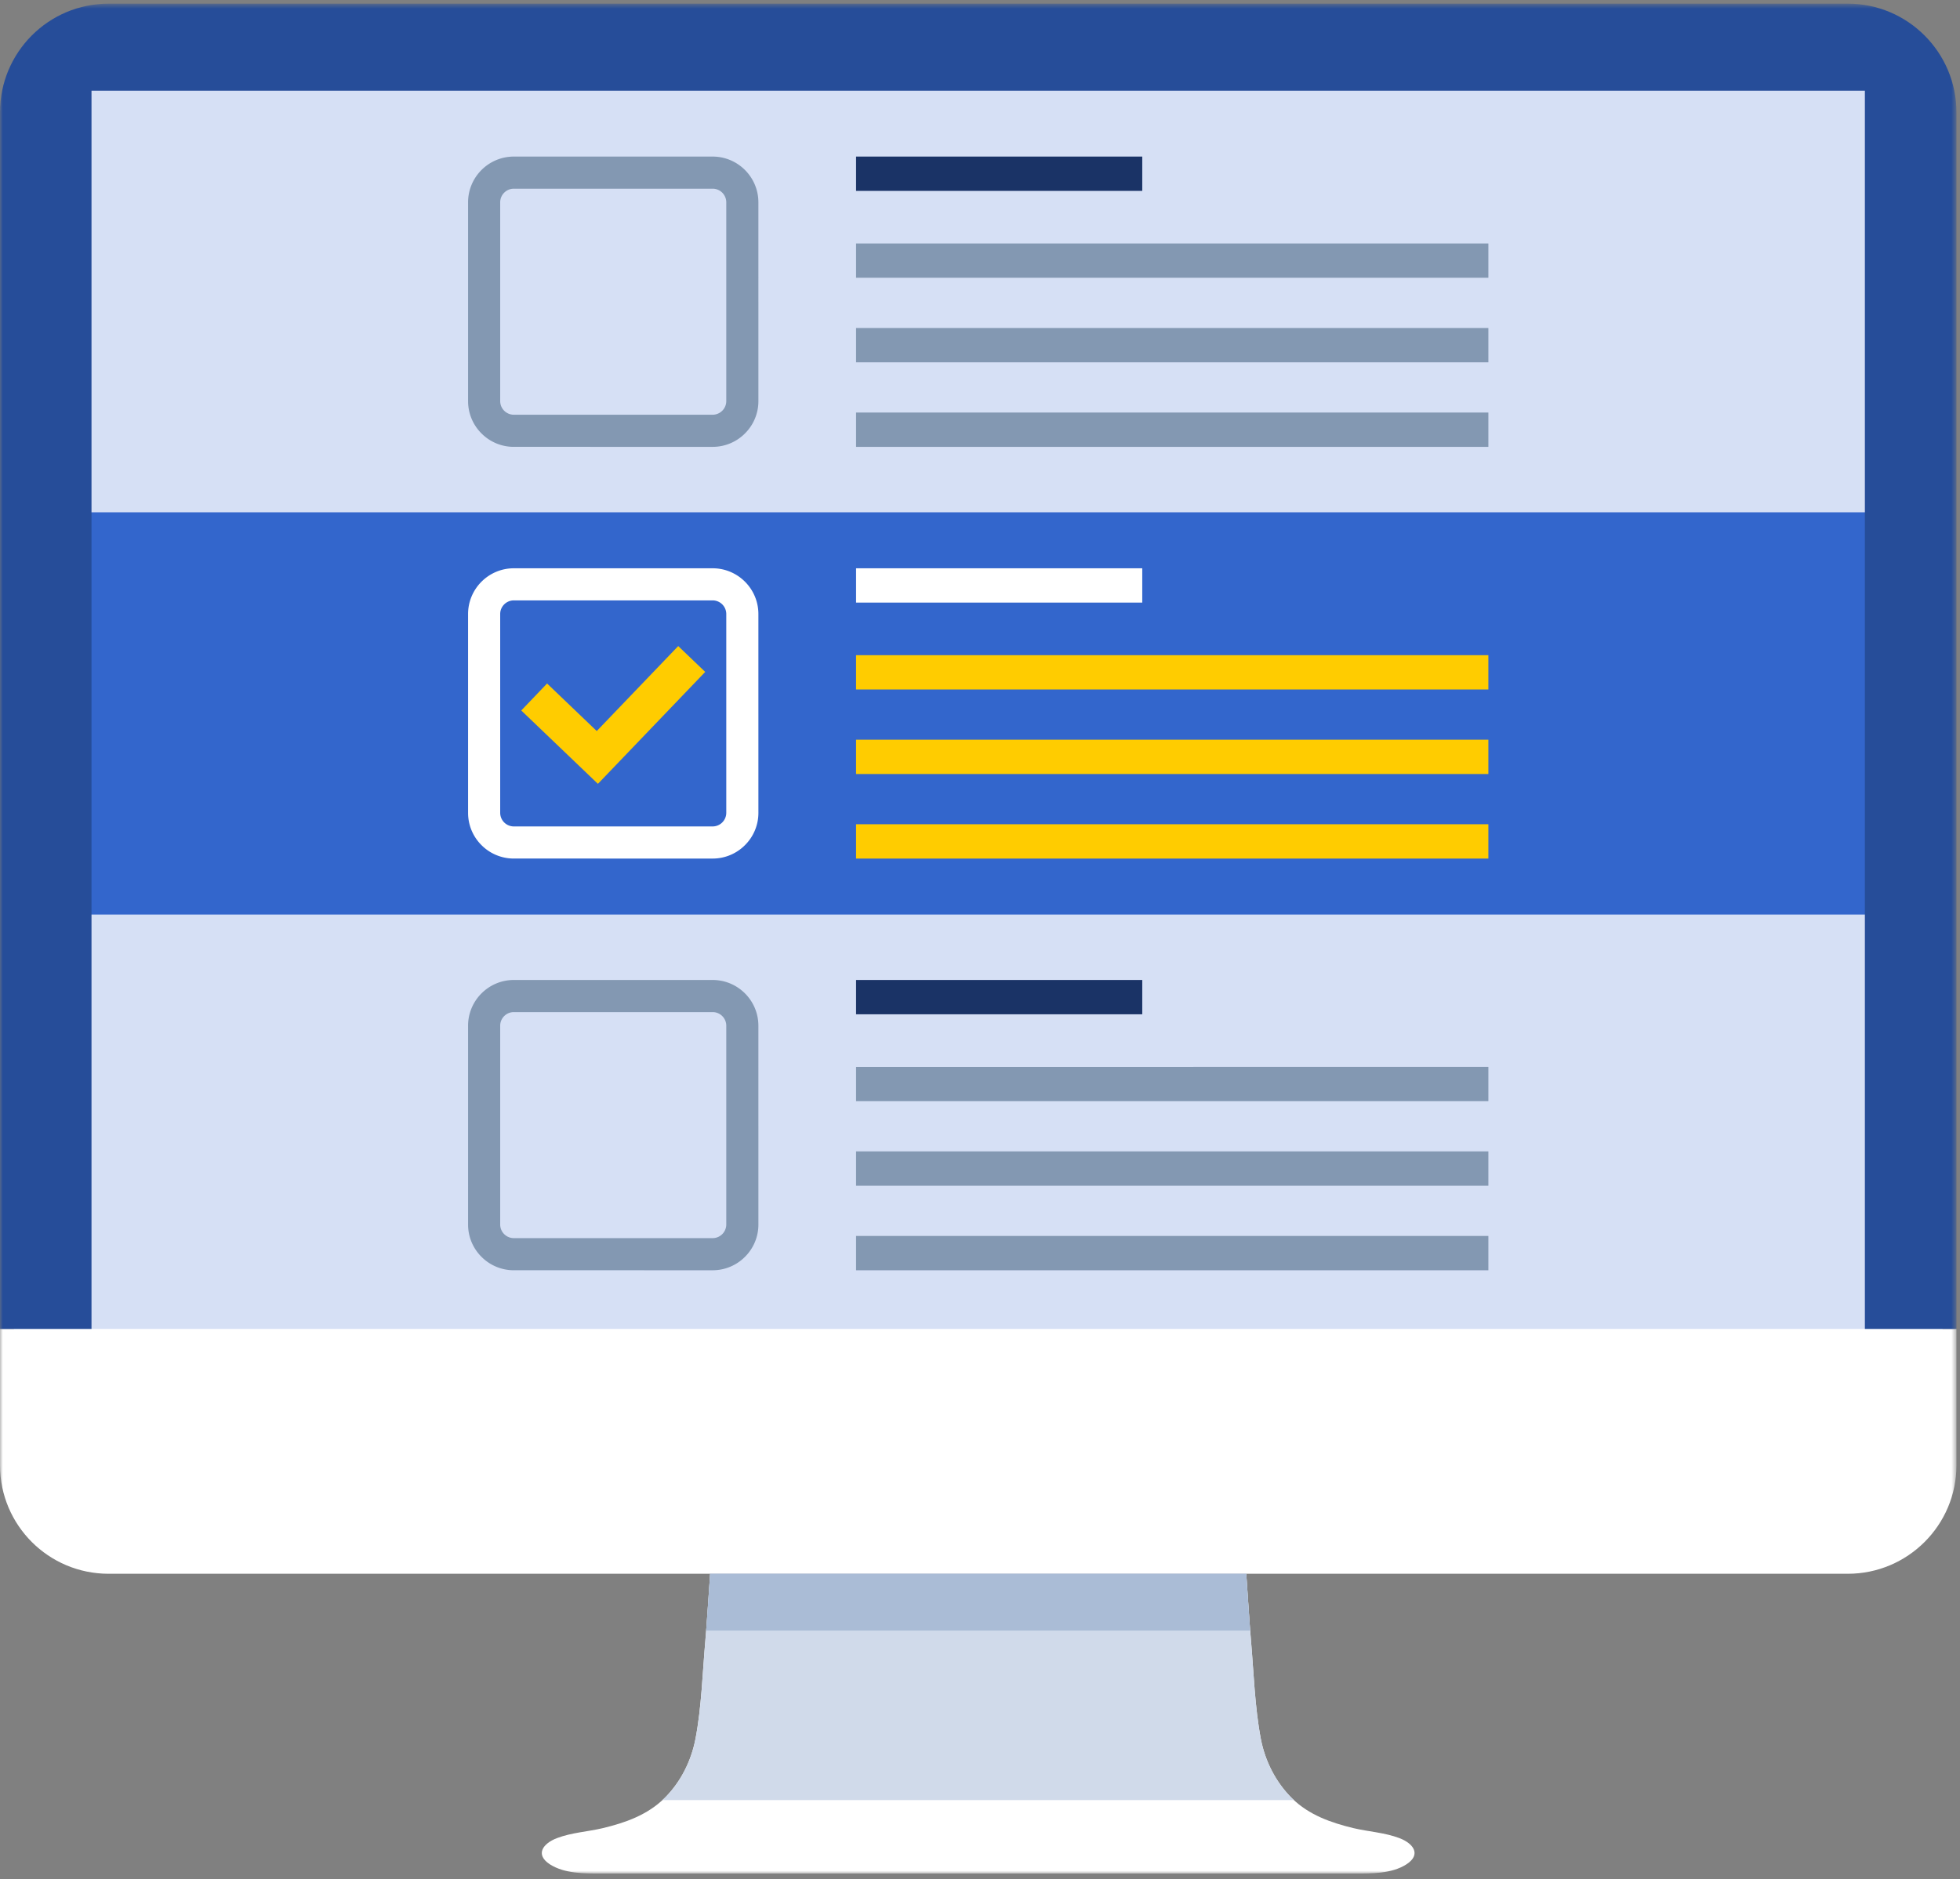 <svg xmlns="http://www.w3.org/2000/svg" xmlns:xlink="http://www.w3.org/1999/xlink" width="341" height="327" viewBox="0 0 341 327">
    <rect x="0" y="0" width="341" height="327" fill="#808080" stroke="none"/>
    <defs>
        <path id="a" d="M0 326h340.383V.636H0z"/>
    </defs>
    <g fill="none" fill-rule="evenodd">
        <path fill="#D6E0F5" d="M2.42 233.15h335.543V15.121H2.42z"/>
        <path fill="#36C" d="M2.42 159.131h335.543V89.142H2.42z"/>
        <path fill="#1A3366" d="M148.938 33.215h49.791v-5.971h-49.791z"/>
        <path fill="#8398B2" d="M148.937 48.333h110.009v-5.969H148.937zM148.937 63.043h110.009v-5.969H148.937zM148.937 77.754h110.009v-5.971H148.937zM89.397 32.833c-.634 0-1.229.247-1.677.695a2.36 2.36 0 0 0-.697 1.678V69.79a2.376 2.376 0 0 0 2.374 2.374h34.584a2.378 2.378 0 0 0 2.376-2.374V35.205a2.376 2.376 0 0 0-2.373-2.373H89.397zm0 44.92a7.908 7.908 0 0 1-5.628-2.335 7.897 7.897 0 0 1-2.332-5.628l-.001-34.584c0-4.39 3.57-7.962 7.96-7.962h34.588c4.39 0 7.959 3.573 7.96 7.962l.002 34.584a7.905 7.905 0 0 1-2.335 5.627 7.906 7.906 0 0 1-5.627 2.337l-34.587-.002z"/>
        <mask id="b" fill="#fff">
            <use xlink:href="#a"/>
        </mask>
        <path fill="#FFF" d="M148.938 104.853h49.791v-5.971h-49.791z" mask="url(#b)"/>
        <path fill="#FC0" d="M148.937 119.97h110.009V114H148.937zM148.937 134.68h110.009v-5.969H148.937zM148.937 149.391h110.009v-5.971H148.937z" mask="url(#b)"/>
        <path fill="#FFF" d="M89.397 104.47c-.634 0-1.229.247-1.677.695a2.36 2.36 0 0 0-.697 1.679v34.584a2.377 2.377 0 0 0 2.374 2.374h34.584a2.378 2.378 0 0 0 2.376-2.374v-34.585a2.376 2.376 0 0 0-2.373-2.374H89.397zm0 44.919a7.91 7.91 0 0 1-5.628-2.334 7.898 7.898 0 0 1-2.332-5.627l-.001-34.584c0-4.391 3.57-7.962 7.96-7.962h34.588c4.39 0 7.959 3.57 7.96 7.962l.002 34.583a7.905 7.905 0 0 1-2.335 5.628 7.906 7.906 0 0 1-5.627 2.336l-34.587-.002z" mask="url(#b)"/>
        <path fill="#FC0" d="M90.69 123.626l4.49-4.695 8.642 8.272 14.175-14.784 4.695 4.496-18.668 19.477z" mask="url(#b)"/>
        <path fill="#1A3366" d="M148.938 176.489h49.791v-5.971h-49.791z" mask="url(#b)"/>
        <path fill="#8398B2" d="M148.937 191.606h110.009v-5.97H148.937zM148.937 206.317h110.009v-5.97H148.937zM148.937 221.028h110.009v-5.972H148.937zM89.397 176.106c-.634 0-1.229.247-1.677.695a2.361 2.361 0 0 0-.697 1.68v34.583a2.376 2.376 0 0 0 2.374 2.374h34.584a2.378 2.378 0 0 0 2.376-2.374v-34.586a2.374 2.374 0 0 0-2.373-2.372H89.397zm0 44.92a7.903 7.903 0 0 1-5.628-2.335 7.896 7.896 0 0 1-2.332-5.626l-.001-34.585c0-4.39 3.57-7.962 7.96-7.962h34.588c4.39 0 7.959 3.571 7.96 7.962l.002 34.584c0 2.122-.828 4.12-2.335 5.627a7.91 7.91 0 0 1-5.627 2.337l-34.587-.003z" mask="url(#b)"/>
        <path fill="#FFF" d="M340.383 254.955V231.23H0v23.726c0 10.422 8.442 18.884 18.895 18.884h302.589c10.42 0 18.899-8.462 18.899-18.884" mask="url(#b)"/>
        <path fill="#FFF" d="M243.472 319.839c-2.538-.966-5.323-1.114-7.951-1.728-3.936-.946-7.775-2.29-10.714-5.178-2.828-2.785-4.71-6.488-5.451-10.38-1.055-5.562-1.22-11.441-1.708-17.085-.262-2.93-.55-7.768-.823-11.63h-93.271c-.282 3.862-.57 8.7-.837 11.63-.501 5.644-.65 11.523-1.715 17.085-.75 3.892-2.607 7.595-5.445 10.38-2.961 2.888-6.766 4.232-10.725 5.178-2.623.614-5.392.762-7.937 1.728-2.38.904-3.875 2.826-1.235 4.553 2.573 1.65 6.054 1.608 8.989 1.608H235.694c2.949 0 6.442.042 9.005-1.608 2.652-1.727 1.155-3.65-1.227-4.553" mask="url(#b)"/>
        <path fill="#D0DAEA" d="M122.717 285.468c-.501 5.645-.65 11.523-1.715 17.085-.748 3.893-2.607 7.595-5.445 10.379-.106.103-.221.19-.328.29h109.905c-.107-.1-.222-.187-.327-.29-2.828-2.784-4.71-6.486-5.451-10.38-1.055-5.561-1.22-11.44-1.708-17.084-.262-2.93-.55-7.768-.824-11.628h-93.27c-.283 3.86-.57 8.698-.837 11.628" mask="url(#b)"/>
        <path fill="#AABCD6" d="M217.505 283.722c-.22-2.891-.457-6.715-.681-9.883h-93.277c-.227 3.168-.467 6.992-.688 9.883h94.646z" mask="url(#b)"/>
        <path fill="#264D99" d="M321.483.636H18.894C8.441.636 0 9.11 0 19.544V231.23h15.921V15.783h308.53V231.23h15.931V19.544c0-10.434-8.478-18.908-18.899-18.908" mask="url(#b)"/>
    </g>
</svg>
